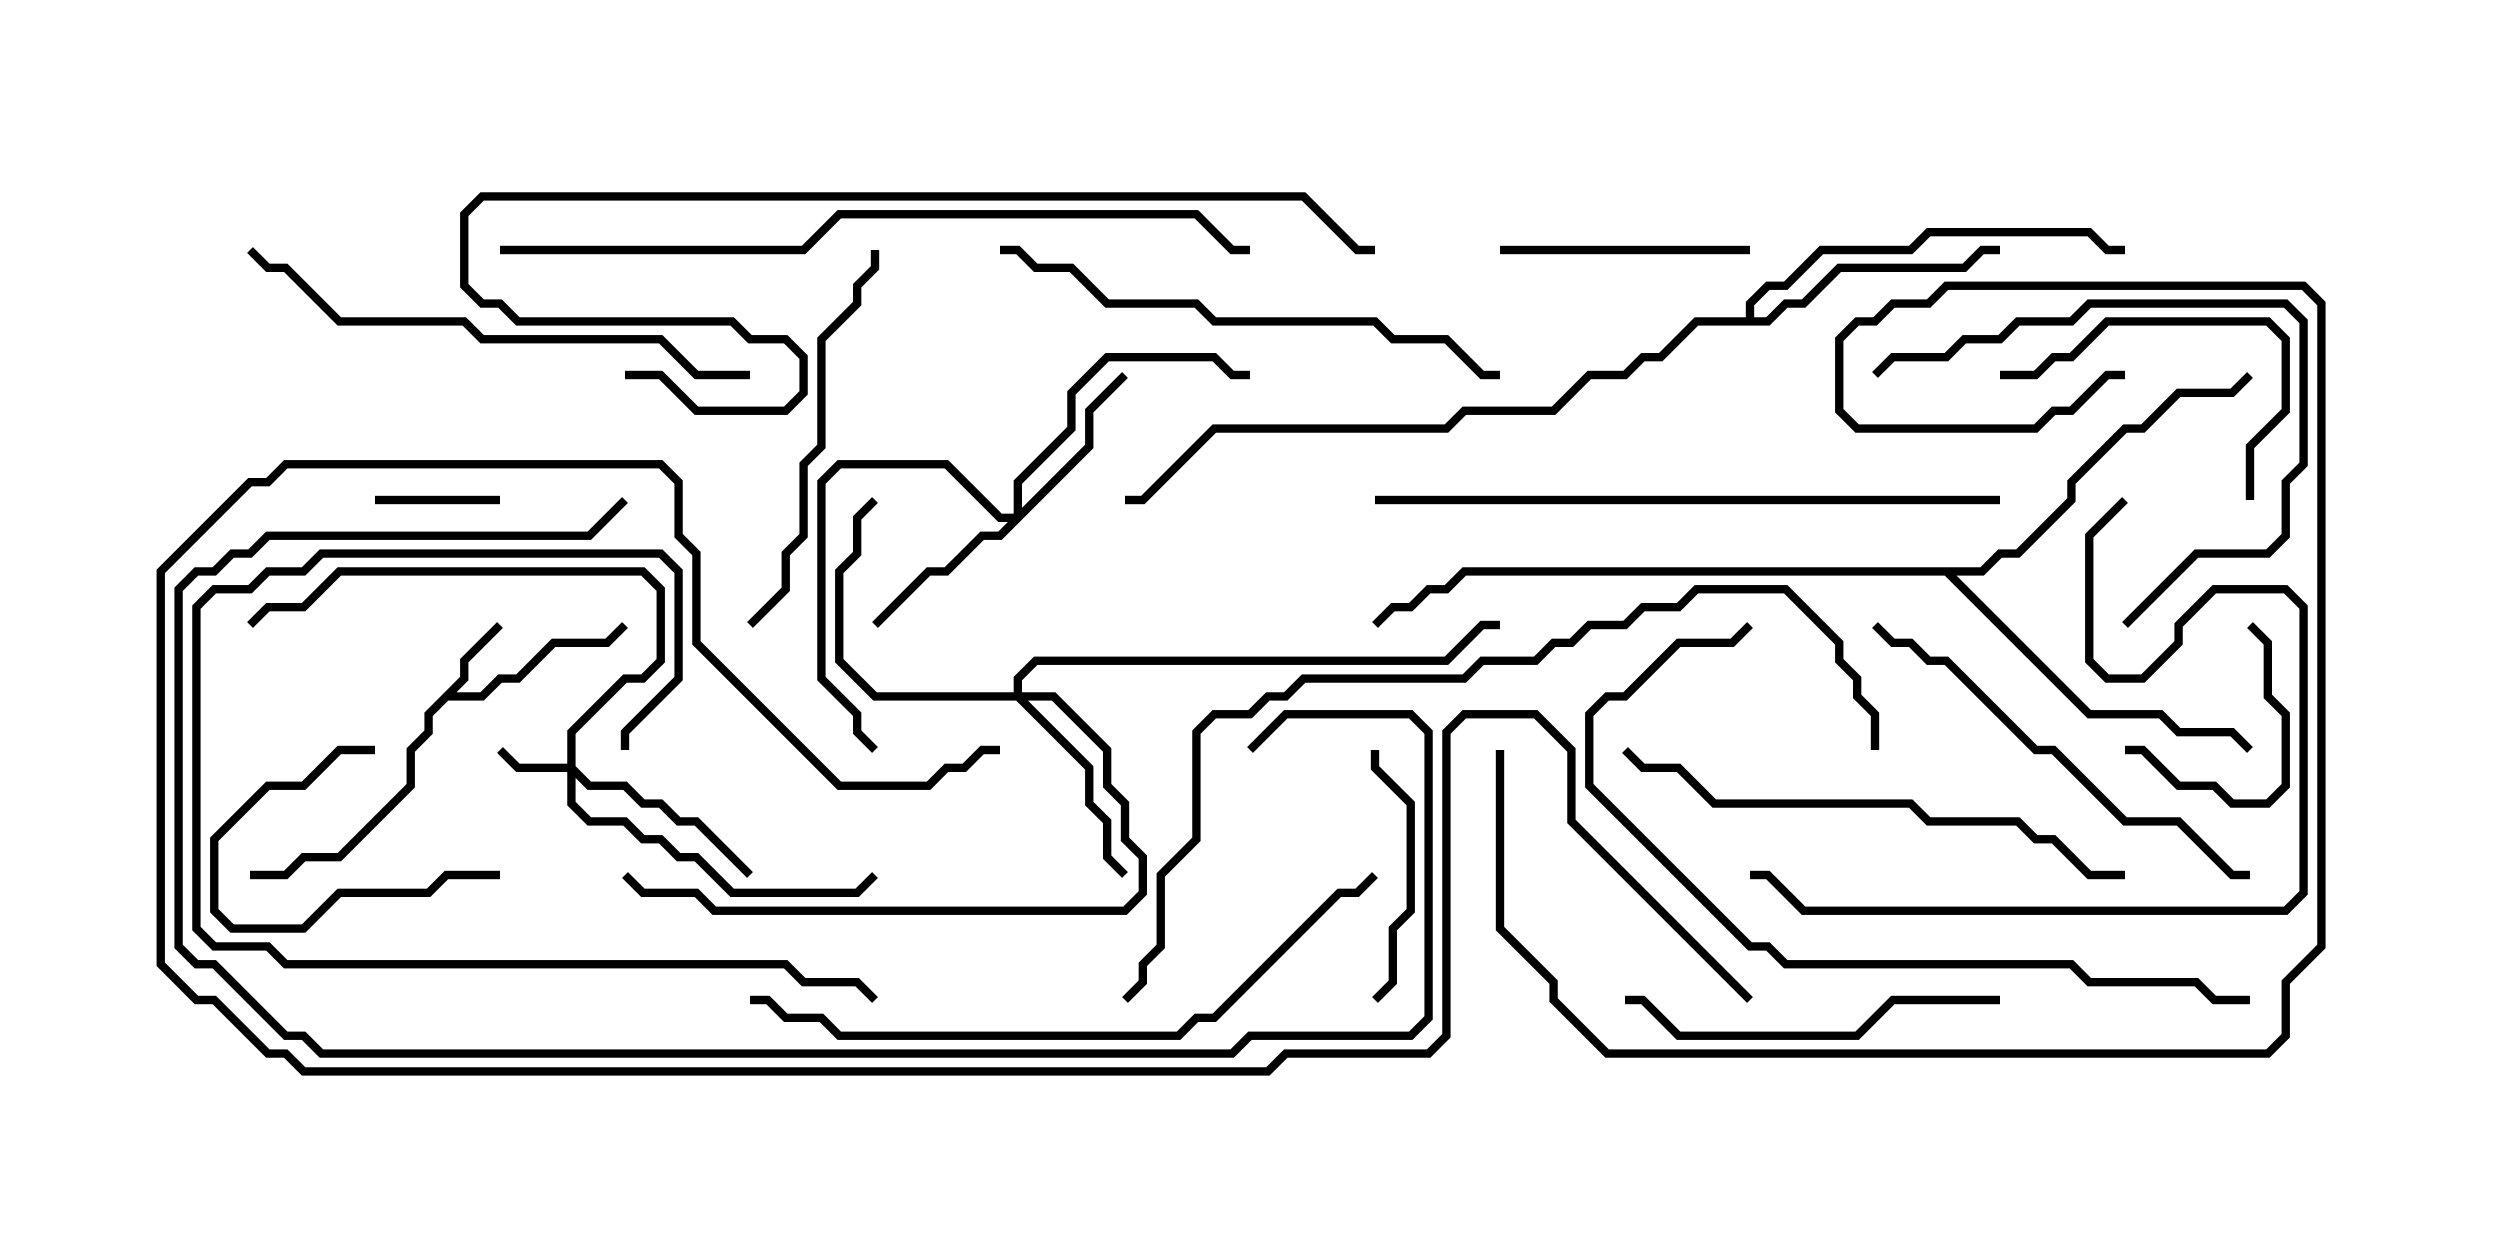 <svg version="1.1" width="30" height="15" xmlns="http://www.w3.org/2000/svg"><path d="M5.521,8.122L5.521,7.908L5.965,7.465L6.035,7.535L5.621,7.949L5.621,8.164L5.478,8.307L5.765,8.307L5.979,8.093L6.194,8.093L6.622,7.664L7.265,7.664L7.465,7.465L7.535,7.535L7.306,7.764L6.664,7.764L6.235,8.193L6.021,8.193L5.806,8.407L5.378,8.407L5.193,8.592L5.193,8.806L4.979,9.021L4.979,9.449L4.092,10.336L3.664,10.336L3.449,10.55L3,10.55L3,10.45L3.408,10.45L3.622,10.236L4.051,10.236L4.879,9.408L4.879,8.979L5.093,8.765L5.093,8.551z" stroke="none"/><path d="M20.95,3.807L20.95,3.622L21.194,3.379L21.408,3.379L21.836,2.95L22.908,2.95L23.122,2.736L25.092,2.736L25.306,2.95L25.5,2.95L25.5,3.05L25.265,3.05L25.051,2.836L23.164,2.836L22.949,3.05L21.878,3.05L21.449,3.479L21.235,3.479L21.05,3.664L21.05,3.807L21.194,3.807L21.408,3.593L21.622,3.593L22.051,3.164L23.551,3.164L23.765,2.95L24,2.95L24,3.05L23.806,3.05L23.592,3.264L22.092,3.264L21.664,3.693L21.449,3.693L21.235,3.907L20.378,3.907L19.949,4.336L19.735,4.336L19.521,4.55L19.092,4.55L18.664,4.979L17.592,4.979L17.378,5.193L14.592,5.193L13.735,6.05L13.5,6.05L13.5,5.95L13.694,5.95L14.551,5.093L17.336,5.093L17.551,4.879L18.622,4.879L19.051,4.45L19.479,4.45L19.694,4.236L19.908,4.236L20.336,3.807z" stroke="none"/><path d="M23.765,6.807L23.979,6.593L24.194,6.593L24.807,5.979L24.807,5.765L25.479,5.093L25.694,5.093L26.122,4.664L26.765,4.664L26.965,4.465L27.035,4.535L26.806,4.764L26.164,4.764L25.735,5.193L25.521,5.193L24.907,5.806L24.907,6.021L24.235,6.693L24.021,6.693L23.806,6.907L23.478,6.907L25.092,8.521L25.949,8.521L26.164,8.736L26.806,8.736L27.035,8.965L26.965,9.035L26.765,8.836L26.122,8.836L25.908,8.621L25.051,8.621L23.336,6.907L17.592,6.907L17.378,7.121L17.164,7.121L16.949,7.336L16.735,7.336L16.535,7.535L16.465,7.465L16.694,7.236L16.908,7.236L17.122,7.021L17.336,7.021L17.551,6.807z" stroke="none"/><path d="M6.807,9.164L6.807,8.765L7.479,8.093L7.694,8.093L7.879,7.908L7.879,7.092L7.694,6.907L4.092,6.907L3.664,7.336L3.235,7.336L3.035,7.535L2.965,7.465L3.194,7.236L3.622,7.236L4.051,6.807L7.735,6.807L7.979,7.051L7.979,7.949L7.735,8.193L7.521,8.193L6.907,8.806L6.907,9.194L7.092,9.379L7.521,9.379L7.735,9.593L7.949,9.593L8.164,9.807L8.378,9.807L9.035,10.465L8.965,10.535L8.336,9.907L8.122,9.907L7.908,9.693L7.694,9.693L7.479,9.479L7.051,9.479L6.907,9.335L6.907,9.622L7.092,9.807L7.521,9.807L7.735,10.021L7.949,10.021L8.164,10.236L8.378,10.236L8.806,10.664L10.265,10.664L10.465,10.465L10.535,10.535L10.306,10.764L8.765,10.764L8.336,10.336L8.122,10.336L7.908,10.121L7.694,10.121L7.479,9.907L7.051,9.907L6.807,9.664L6.807,9.264L6.194,9.264L5.965,9.035L6.035,8.965L6.235,9.164z" stroke="none"/><path d="M12.164,6.164L12.164,5.765L12.807,5.122L12.807,4.694L13.265,4.236L14.592,4.236L14.806,4.45L15,4.45L15,4.55L14.765,4.55L14.551,4.336L13.306,4.336L12.907,4.735L12.907,5.164L12.264,5.806L12.264,6.094L13.021,5.336L13.021,4.908L13.465,4.465L13.535,4.535L13.121,4.949L13.121,5.378L12.021,6.479L11.806,6.479L11.378,6.907L11.164,6.907L10.535,7.535L10.465,7.465L11.122,6.807L11.336,6.807L11.765,6.379L11.979,6.379L12.094,6.264L11.979,6.264L11.336,5.621L10.092,5.621L9.907,5.806L9.907,8.122L10.336,8.551L10.336,8.765L10.535,8.965L10.465,9.035L10.236,8.806L10.236,8.592L9.807,8.164L9.807,5.765L10.051,5.521L11.378,5.521L12.021,6.164z" stroke="none"/><path d="M12.164,8.307L12.164,8.122L12.408,7.879L17.336,7.879L17.765,7.45L18,7.45L18,7.55L17.806,7.55L17.378,7.979L12.449,7.979L12.264,8.164L12.264,8.307L12.664,8.307L13.336,8.979L13.336,9.408L13.55,9.622L13.55,10.051L13.764,10.265L13.764,10.735L13.521,10.979L8.551,10.979L8.336,10.764L7.694,10.764L7.465,10.535L7.535,10.465L7.735,10.664L8.378,10.664L8.592,10.879L13.479,10.879L13.664,10.694L13.664,10.306L13.45,10.092L13.45,9.664L13.236,9.449L13.236,9.021L12.622,8.407L12.335,8.407L13.121,9.194L13.121,9.622L13.336,9.836L13.336,10.265L13.535,10.465L13.465,10.535L13.236,10.306L13.236,9.878L13.021,9.664L13.021,9.235L12.194,8.407L10.479,8.407L10.021,7.949L10.021,6.836L10.236,6.622L10.236,6.194L10.465,5.965L10.535,6.035L10.336,6.235L10.336,6.664L10.121,6.878L10.121,7.908L10.521,8.307z" stroke="none"/><path d="M6,5.95L6,6.05L4.5,6.05L4.5,5.95z" stroke="none"/><path d="M4.5,8.95L4.5,9.05L4.092,9.05L3.664,9.479L3.235,9.479L2.621,10.092L2.621,10.908L2.806,11.093L3.622,11.093L4.051,10.664L5.122,10.664L5.336,10.45L6,10.45L6,10.55L5.378,10.55L5.164,10.764L4.092,10.764L3.664,11.193L2.765,11.193L2.521,10.949L2.521,10.051L3.194,9.379L3.622,9.379L4.051,8.95z" stroke="none"/><path d="M25.5,9.05L25.5,8.95L25.735,8.95L26.164,9.379L26.592,9.379L26.806,9.593L27.194,9.593L27.379,9.408L27.379,8.592L27.164,8.378L27.164,7.735L26.965,7.535L27.035,7.465L27.264,7.694L27.264,8.336L27.479,8.551L27.479,9.449L27.235,9.693L26.765,9.693L26.551,9.479L26.122,9.479L25.694,9.05z" stroke="none"/><path d="M18,3.05L18,2.95L21,2.95L21,3.05z" stroke="none"/><path d="M16.45,9L16.55,9L16.55,9.194L16.979,9.622L16.979,10.949L16.764,11.164L16.764,11.806L16.535,12.035L16.465,11.965L16.664,11.765L16.664,11.122L16.879,10.908L16.879,9.664L16.45,9.235z" stroke="none"/><path d="M27.05,6L26.95,6L26.95,5.336L27.379,4.908L27.379,4.092L27.194,3.907L25.306,3.907L24.878,4.336L24.664,4.336L24.449,4.55L24,4.55L24,4.45L24.408,4.45L24.622,4.236L24.836,4.236L25.265,3.807L27.235,3.807L27.479,4.051L27.479,4.949L27.05,5.378z" stroke="none"/><path d="M25.535,7.535L25.465,7.465L26.336,6.593L27.194,6.593L27.379,6.408L27.379,5.765L27.593,5.551L27.593,3.878L27.408,3.693L25.092,3.693L24.878,3.907L24.235,3.907L24.021,4.121L23.592,4.121L23.378,4.336L22.735,4.336L22.535,4.535L22.465,4.465L22.694,4.236L23.336,4.236L23.551,4.021L23.979,4.021L24.194,3.807L24.836,3.807L25.051,3.593L27.449,3.593L27.693,3.836L27.693,5.592L27.479,5.806L27.479,6.449L27.235,6.693L26.378,6.693z" stroke="none"/><path d="M10.535,11.965L10.465,12.035L10.265,11.836L9.622,11.836L9.408,11.621L3.408,11.621L3.194,11.407L2.551,11.407L2.307,11.164L2.307,7.265L2.551,7.021L2.979,7.021L3.194,6.807L3.622,6.807L3.836,6.593L7.949,6.593L8.193,6.836L8.193,8.164L7.55,8.806L7.55,9L7.45,9L7.45,8.765L8.093,8.122L8.093,6.878L7.908,6.693L3.878,6.693L3.664,6.907L3.235,6.907L3.021,7.121L2.592,7.121L2.407,7.306L2.407,11.122L2.592,11.307L3.235,11.307L3.449,11.521L9.449,11.521L9.664,11.736L10.306,11.736z" stroke="none"/><path d="M24,11.95L24,12.05L22.735,12.05L22.306,12.479L20.122,12.479L19.694,12.05L19.5,12.05L19.5,11.95L19.735,11.95L20.164,12.379L22.265,12.379L22.694,11.95z" stroke="none"/><path d="M9.035,7.535L8.965,7.465L9.379,7.051L9.379,6.622L9.593,6.408L9.593,5.551L9.807,5.336L9.807,4.051L10.236,3.622L10.236,3.408L10.45,3.194L10.45,3L10.55,3L10.55,3.235L10.336,3.449L10.336,3.664L9.907,4.092L9.907,5.378L9.693,5.592L9.693,6.449L9.479,6.664L9.479,7.092z" stroke="none"/><path d="M22.465,7.535L22.535,7.465L22.735,7.664L22.949,7.664L23.164,7.879L23.378,7.879L24.449,8.95L24.664,8.95L25.521,9.807L26.164,9.807L26.806,10.45L27,10.45L27,10.55L26.765,10.55L26.122,9.907L25.479,9.907L24.622,9.05L24.408,9.05L23.336,7.979L23.122,7.979L22.908,7.764L22.694,7.764z" stroke="none"/><path d="M12,3.05L12,2.95L12.235,2.95L12.449,3.164L12.878,3.164L13.306,3.593L14.378,3.593L14.592,3.807L16.521,3.807L16.735,4.021L17.378,4.021L17.806,4.45L18,4.45L18,4.55L17.765,4.55L17.336,4.121L16.694,4.121L16.479,3.907L14.551,3.907L14.336,3.693L13.265,3.693L12.836,3.264L12.408,3.264L12.194,3.05z" stroke="none"/><path d="M25.5,10.45L25.5,10.55L25.051,10.55L24.622,10.121L24.408,10.121L24.194,9.907L23.122,9.907L22.908,9.693L20.551,9.693L20.122,9.264L19.694,9.264L19.465,9.035L19.535,8.965L19.735,9.164L20.164,9.164L20.592,9.593L22.949,9.593L23.164,9.807L24.235,9.807L24.449,10.021L24.664,10.021L25.092,10.45z" stroke="none"/><path d="M9,4.45L9,4.55L8.336,4.55L7.908,4.121L5.765,4.121L5.551,3.907L4.051,3.907L3.408,3.264L3.194,3.264L2.965,3.035L3.035,2.965L3.235,3.164L3.449,3.164L4.092,3.807L5.592,3.807L5.806,4.021L7.949,4.021L8.378,4.45z" stroke="none"/><path d="M25.465,5.965L25.535,6.035L25.121,6.449L25.121,7.908L25.306,8.093L25.694,8.093L26.093,7.694L26.093,7.479L26.551,7.021L27.449,7.021L27.693,7.265L27.693,10.735L27.449,10.979L21.622,10.979L21.194,10.55L21,10.55L21,10.45L21.235,10.45L21.664,10.879L27.408,10.879L27.593,10.694L27.593,7.306L27.408,7.121L26.592,7.121L26.193,7.521L26.193,7.735L25.735,8.193L25.265,8.193L25.021,7.949L25.021,6.408z" stroke="none"/><path d="M16.5,6.05L16.5,5.95L24,5.95L24,6.05z" stroke="none"/><path d="M27,11.95L27,12.05L26.551,12.05L26.336,11.836L25.051,11.836L24.836,11.621L21.408,11.621L21.194,11.407L20.979,11.407L19.021,9.449L19.021,8.551L19.265,8.307L19.479,8.307L20.122,7.664L20.765,7.664L20.965,7.465L21.035,7.535L20.806,7.764L20.164,7.764L19.521,8.407L19.306,8.407L19.121,8.592L19.121,9.408L21.021,11.307L21.235,11.307L21.449,11.521L24.878,11.521L25.092,11.736L26.378,11.736L26.592,11.95z" stroke="none"/><path d="M9,12.05L9,11.95L9.235,11.95L9.449,12.164L9.878,12.164L10.092,12.379L14.122,12.379L14.336,12.164L14.551,12.164L16.051,10.664L16.265,10.664L16.465,10.465L16.535,10.535L16.306,10.764L16.092,10.764L14.592,12.264L14.378,12.264L14.164,12.479L10.051,12.479L9.836,12.264L9.408,12.264L9.194,12.05z" stroke="none"/><path d="M15.035,9.035L14.965,8.965L15.408,8.521L16.949,8.521L17.193,8.765L17.193,12.235L16.949,12.479L15.021,12.479L14.806,12.693L3.836,12.693L3.622,12.479L3.408,12.479L2.551,11.621L2.336,11.621L2.093,11.378L2.093,7.051L2.336,6.807L2.551,6.807L2.765,6.593L2.979,6.593L3.194,6.379L7.051,6.379L7.465,5.965L7.535,6.035L7.092,6.479L3.235,6.479L3.021,6.693L2.806,6.693L2.592,6.907L2.378,6.907L2.193,7.092L2.193,11.336L2.378,11.521L2.592,11.521L3.449,12.379L3.664,12.379L3.878,12.593L14.765,12.593L14.979,12.379L16.908,12.379L17.093,12.194L17.093,8.806L16.908,8.621L15.449,8.621z" stroke="none"/><path d="M17.95,9L18.05,9L18.05,11.122L18.693,11.765L18.693,11.979L19.306,12.593L27.194,12.593L27.379,12.408L27.379,11.765L27.807,11.336L27.807,3.664L27.622,3.479L23.378,3.479L23.164,3.693L22.735,3.693L22.521,3.907L22.306,3.907L22.121,4.092L22.121,4.908L22.306,5.093L24.408,5.093L24.622,4.879L24.836,4.879L25.265,4.45L25.5,4.45L25.5,4.55L25.306,4.55L24.878,4.979L24.664,4.979L24.449,5.193L22.265,5.193L22.021,4.949L22.021,4.051L22.265,3.807L22.479,3.807L22.694,3.593L23.122,3.593L23.336,3.379L27.664,3.379L27.907,3.622L27.907,11.378L27.479,11.806L27.479,12.449L27.235,12.693L19.265,12.693L18.593,12.021L18.593,11.806L17.95,11.164z" stroke="none"/><path d="M6,3.05L6,2.95L9.622,2.95L10.051,2.521L14.378,2.521L14.806,2.95L15,2.95L15,3.05L14.765,3.05L14.336,2.621L10.092,2.621L9.664,3.05z" stroke="none"/><path d="M7.5,4.55L7.5,4.45L7.949,4.45L8.378,4.879L9.408,4.879L9.593,4.694L9.593,4.306L9.408,4.121L8.979,4.121L8.765,3.907L6.194,3.907L5.979,3.693L5.765,3.693L5.521,3.449L5.521,2.551L5.765,2.307L15.664,2.307L16.306,2.95L16.5,2.95L16.5,3.05L16.265,3.05L15.622,2.407L5.806,2.407L5.621,2.592L5.621,3.408L5.806,3.593L6.021,3.593L6.235,3.807L8.806,3.807L9.021,4.021L9.449,4.021L9.693,4.265L9.693,4.735L9.449,4.979L8.336,4.979L7.908,4.55z" stroke="none"/><path d="M21.035,11.965L20.965,12.035L18.807,9.878L18.807,9.021L18.408,8.621L17.592,8.621L17.407,8.806L17.407,12.449L17.164,12.693L15.449,12.693L15.235,12.907L3.622,12.907L3.408,12.693L3.194,12.693L2.551,12.05L2.336,12.05L1.879,11.592L1.879,6.836L2.979,5.736L3.194,5.736L3.408,5.521L7.949,5.521L8.193,5.765L8.193,6.408L8.407,6.622L8.407,7.694L10.092,9.379L11.122,9.379L11.336,9.164L11.551,9.164L11.765,8.95L12,8.95L12,9.05L11.806,9.05L11.592,9.264L11.378,9.264L11.164,9.479L10.051,9.479L8.307,7.735L8.307,6.664L8.093,6.449L8.093,5.806L7.908,5.621L3.449,5.621L3.235,5.836L3.021,5.836L1.979,6.878L1.979,11.551L2.378,11.95L2.592,11.95L3.235,12.593L3.449,12.593L3.664,12.807L15.194,12.807L15.408,12.593L17.122,12.593L17.307,12.408L17.307,8.765L17.551,8.521L18.449,8.521L18.907,8.979L18.907,9.836z" stroke="none"/><path d="M22.55,9L22.45,9L22.45,8.592L22.236,8.378L22.236,8.164L22.021,7.949L22.021,7.735L21.408,7.121L20.378,7.121L20.164,7.336L19.735,7.336L19.521,7.55L19.092,7.55L18.878,7.764L18.664,7.764L18.449,7.979L17.806,7.979L17.592,8.193L15.664,8.193L15.449,8.407L15.235,8.407L15.021,8.621L14.592,8.621L14.407,8.806L14.407,10.092L13.979,10.521L13.979,11.378L13.764,11.592L13.764,11.806L13.535,12.035L13.465,11.965L13.664,11.765L13.664,11.551L13.879,11.336L13.879,10.479L14.307,10.051L14.307,8.765L14.551,8.521L14.979,8.521L15.194,8.307L15.408,8.307L15.622,8.093L17.551,8.093L17.765,7.879L18.408,7.879L18.622,7.664L18.836,7.664L19.051,7.45L19.479,7.45L19.694,7.236L20.122,7.236L20.336,7.021L21.449,7.021L22.121,7.694L22.121,7.908L22.336,8.122L22.336,8.336L22.55,8.551z" stroke="none"/></svg>